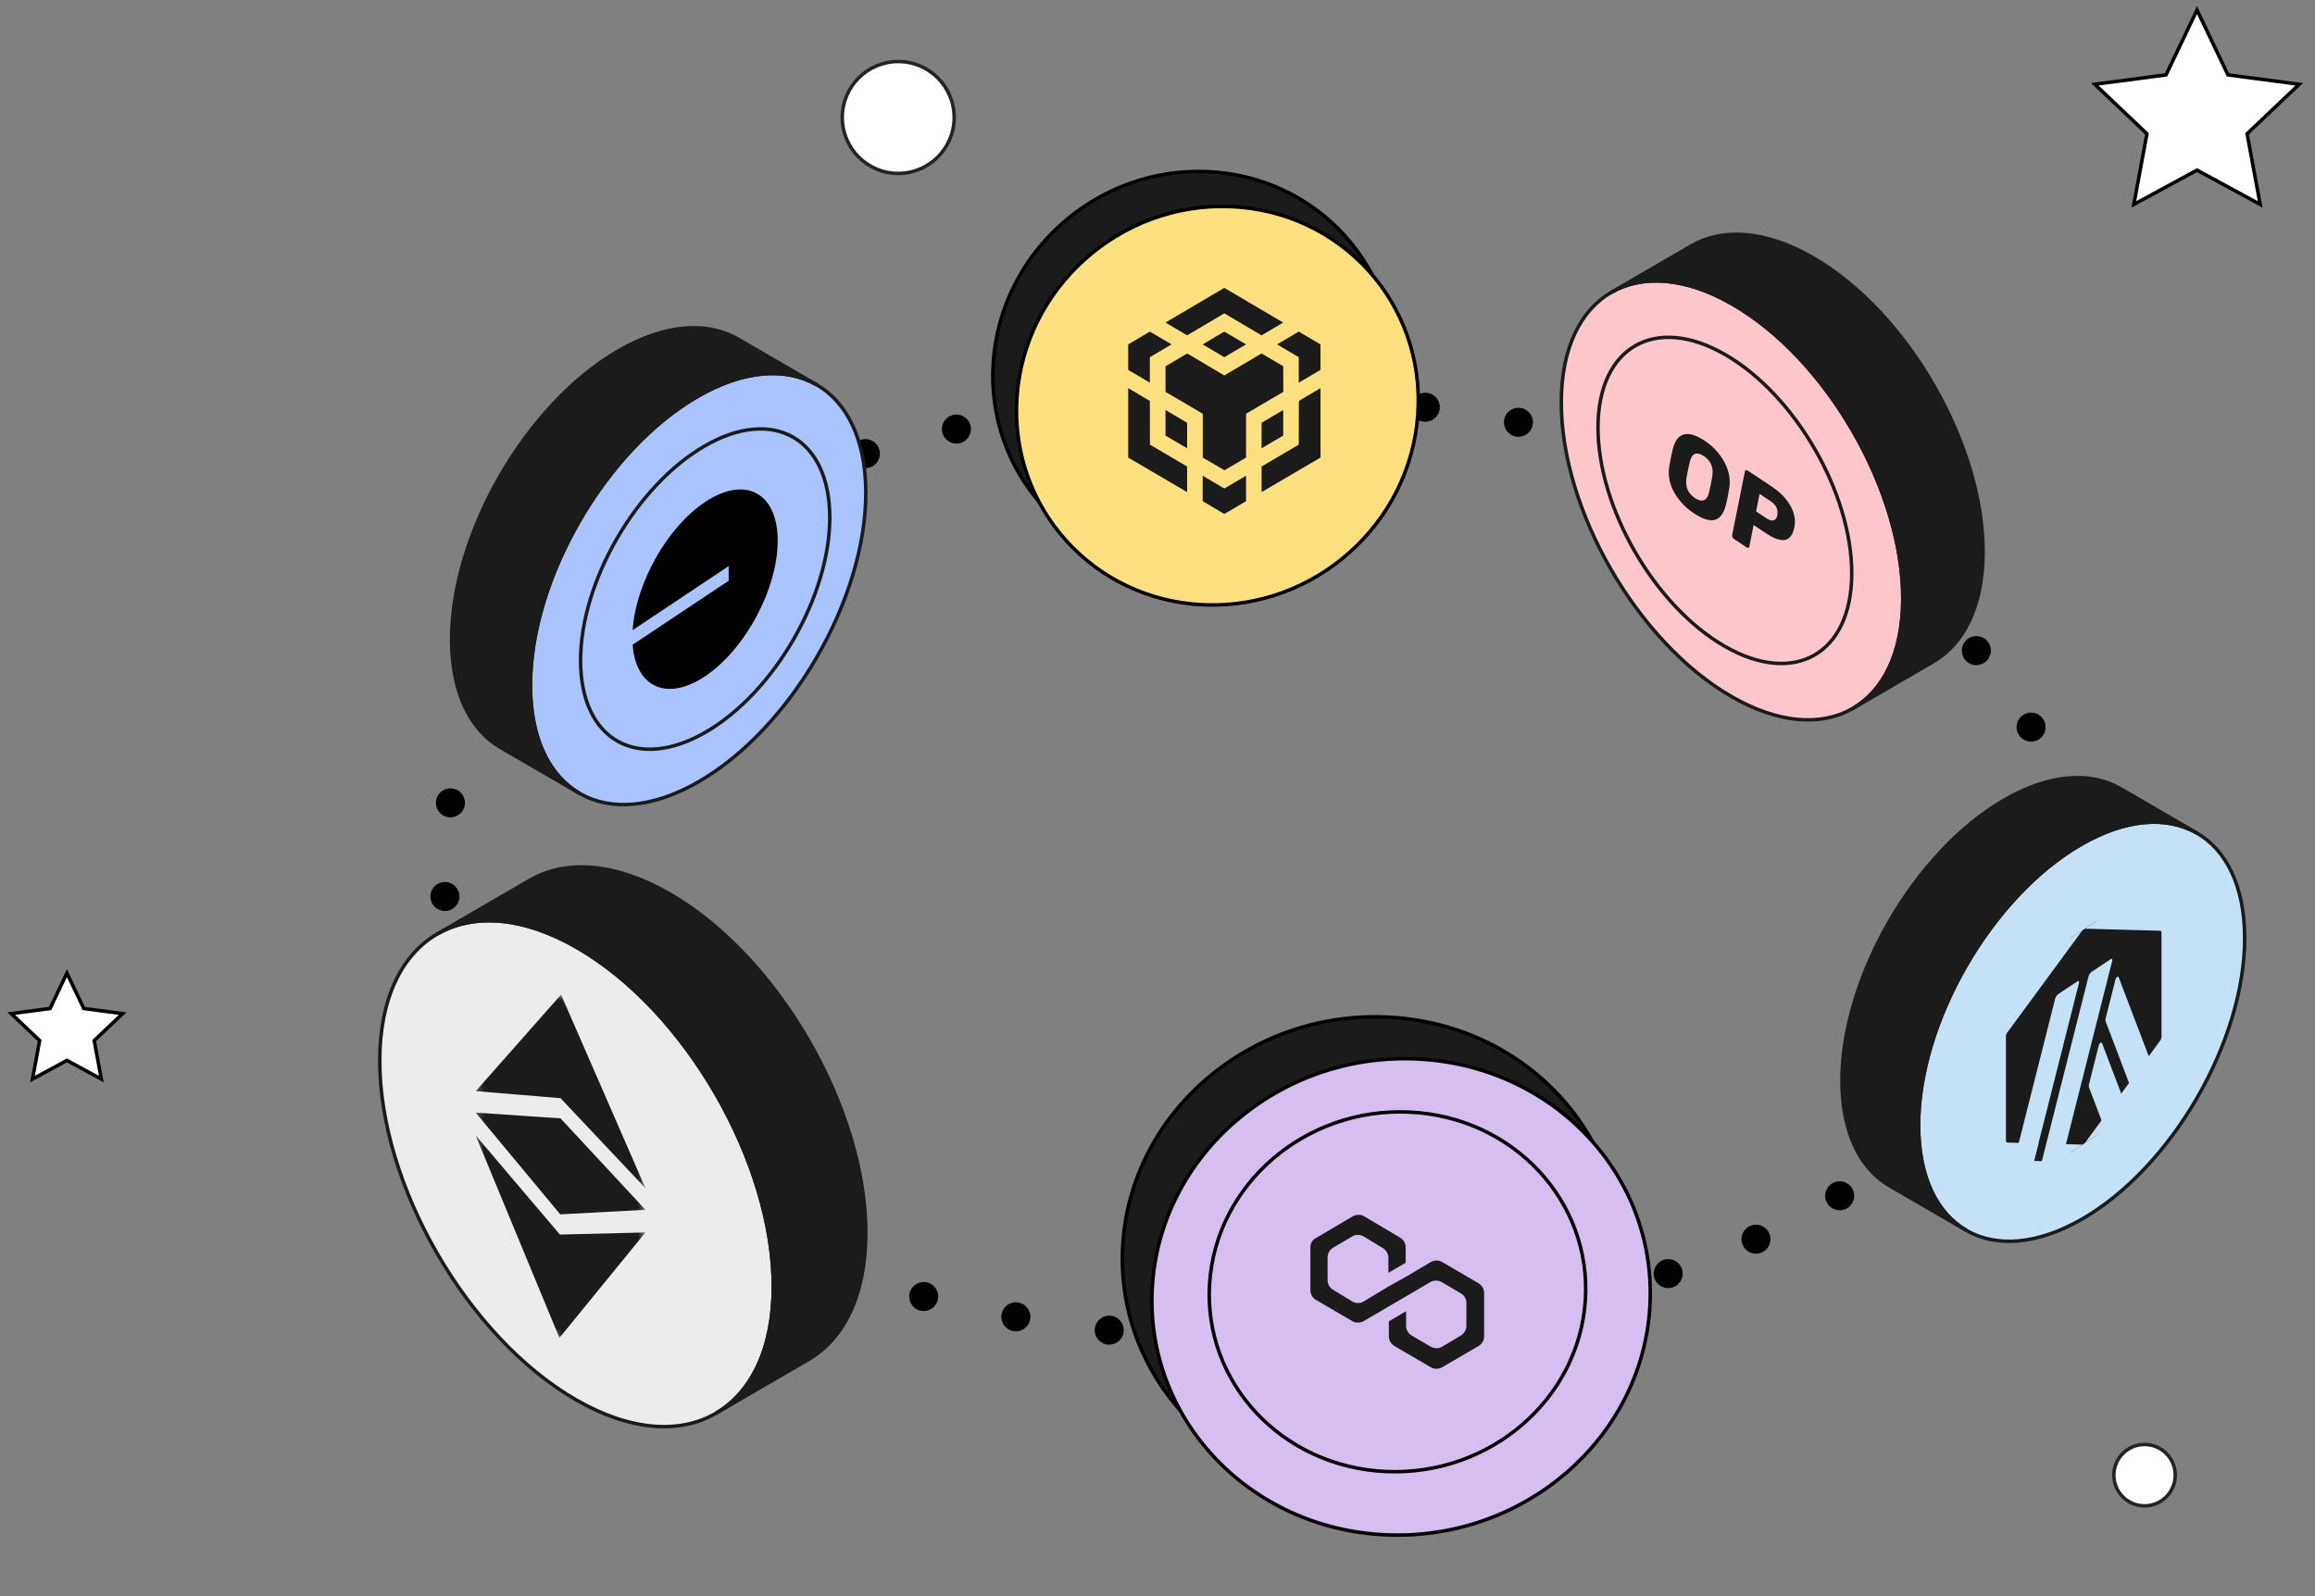 <svg width="332" height="229" viewBox="0 0 332 229" fill="none" xmlns="http://www.w3.org/2000/svg">
<rect x="0" y="0" width="332" height="229" fill="#808080" stroke="none"/>
<path d="M184.024 191.886C183.988 190.736 184.893 189.778 186.043 189.742C187.193 189.711 188.151 190.611 188.187 191.761C188.218 192.911 187.318 193.869 186.168 193.905H186.106C184.982 193.905 184.061 193.015 184.024 191.886ZM172.499 193.863C171.349 193.822 170.454 192.854 170.495 191.704C170.537 190.559 171.505 189.659 172.655 189.706C173.805 189.747 174.7 190.71 174.658 191.86C174.617 192.984 173.69 193.864 172.577 193.864H172.499V193.863ZM197.533 191.173C197.423 190.028 198.261 189.014 199.406 188.899C200.551 188.79 201.565 189.628 201.68 190.773C201.789 191.918 200.952 192.932 199.807 193.047C199.739 193.052 199.671 193.057 199.603 193.057C198.542 193.057 197.637 192.251 197.533 191.174V191.173ZM158.86 192.885C157.716 192.76 156.888 191.735 157.013 190.596C157.133 189.451 158.158 188.624 159.303 188.748C160.448 188.868 161.275 189.893 161.15 191.038C161.036 192.104 160.135 192.895 159.084 192.895C159.011 192.895 158.933 192.895 158.86 192.884V192.885ZM210.962 189.555C210.77 188.42 211.535 187.344 212.669 187.156C213.803 186.964 214.875 187.729 215.068 188.863C215.255 189.998 214.49 191.069 213.356 191.261C213.241 191.282 213.127 191.288 213.012 191.288C212.013 191.288 211.129 190.569 210.962 189.555ZM145.315 190.945C144.186 190.741 143.432 189.659 143.64 188.525C143.843 187.396 144.925 186.641 146.054 186.849C147.189 187.052 147.938 188.135 147.735 189.269C147.553 190.273 146.679 190.98 145.69 190.98C145.565 190.98 145.44 190.965 145.315 190.945ZM224.236 186.974C223.961 185.86 224.642 184.731 225.756 184.455C226.874 184.18 228.003 184.861 228.279 185.98C228.555 187.094 227.874 188.223 226.755 188.499C226.588 188.541 226.421 188.561 226.255 188.561C225.319 188.556 224.47 187.921 224.236 186.974ZM131.942 187.999C130.829 187.707 130.168 186.568 130.459 185.454C130.751 184.346 131.885 183.681 132.999 183.971C134.112 184.263 134.773 185.397 134.482 186.511C134.237 187.447 133.394 188.067 132.473 188.067C132.296 188.067 132.119 188.04 131.942 187.999V187.999ZM237.266 183.368C236.896 182.276 237.484 181.094 238.572 180.731C239.659 180.361 240.84 180.943 241.21 182.032C241.579 183.124 240.997 184.305 239.903 184.669C239.685 184.747 239.461 184.784 239.238 184.784C238.368 184.784 237.562 184.232 237.266 183.368ZM118.845 183.972C117.762 183.587 117.195 182.395 117.58 181.313C117.965 180.225 119.157 179.663 120.239 180.048C121.322 180.434 121.889 181.625 121.504 182.707C121.202 183.561 120.395 184.092 119.542 184.092C119.308 184.092 119.074 184.05 118.845 183.972ZM249.931 178.618C249.462 177.572 249.925 176.338 250.976 175.865C252.022 175.397 253.256 175.86 253.729 176.911C254.197 177.957 253.734 179.19 252.683 179.663C252.407 179.788 252.116 179.846 251.829 179.846C251.038 179.846 250.279 179.388 249.931 178.618V178.618ZM106.143 178.759C105.102 178.269 104.66 177.031 105.149 175.99C105.633 174.95 106.877 174.502 107.917 174.991C108.958 175.48 109.406 176.719 108.917 177.759C108.558 178.513 107.808 178.956 107.028 178.956C106.731 178.956 106.429 178.894 106.143 178.759ZM262.044 172.602C261.456 171.614 261.778 170.339 262.767 169.751C263.751 169.158 265.031 169.485 265.618 170.469C266.206 171.458 265.884 172.738 264.895 173.326C264.562 173.523 264.198 173.617 263.834 173.617C263.126 173.617 262.434 173.258 262.044 172.602ZM94.035 172.228C93.056 171.619 92.755 170.339 93.358 169.361C93.962 168.382 95.247 168.081 96.225 168.684C97.204 169.288 97.505 170.573 96.902 171.551C96.506 172.186 95.825 172.535 95.127 172.535C94.753 172.535 94.378 172.436 94.035 172.228ZM273.331 165.156C272.607 164.261 272.748 162.95 273.643 162.227C274.538 161.509 275.849 161.649 276.567 162.544C277.291 163.439 277.15 164.745 276.255 165.468C275.87 165.781 275.407 165.931 274.949 165.931C274.34 165.931 273.742 165.666 273.331 165.156ZM82.816 164.167C81.937 163.423 81.817 162.112 82.561 161.233C83.3 160.353 84.611 160.239 85.49 160.978C86.37 161.717 86.484 163.028 85.746 163.907C85.334 164.402 84.746 164.651 84.153 164.651C83.68 164.651 83.206 164.495 82.816 164.167ZM283.321 156.055C282.447 155.311 282.343 153.995 283.087 153.121C283.831 152.246 285.148 152.142 286.022 152.886C286.897 153.636 287.001 154.947 286.256 155.821C285.845 156.305 285.257 156.555 284.669 156.555C284.19 156.555 283.711 156.388 283.321 156.055ZM73.023 154.297C72.294 153.407 72.435 152.095 73.325 151.372C74.22 150.644 75.531 150.779 76.254 151.674C76.978 152.564 76.842 153.875 75.953 154.604C75.562 154.916 75.099 155.067 74.641 155.067C74.032 155.067 73.434 154.806 73.023 154.297ZM291.236 145.118C290.205 144.608 289.784 143.359 290.293 142.329C290.799 141.298 292.047 140.872 293.078 141.382C294.107 141.891 294.535 143.14 294.025 144.171C293.66 144.904 292.922 145.331 292.156 145.331C291.844 145.331 291.532 145.263 291.235 145.118H291.236ZM65.567 142.433C65.088 141.387 65.551 140.148 66.591 139.67C67.637 139.196 68.876 139.654 69.349 140.7H69.355C69.833 141.746 69.37 142.979 68.324 143.458C68.043 143.588 67.752 143.645 67.46 143.645C66.67 143.645 65.915 143.198 65.567 142.433ZM295.929 132.473C294.794 132.301 294.004 131.245 294.175 130.106C294.342 128.971 295.398 128.186 296.537 128.352C297.672 128.519 298.463 129.58 298.291 130.714C298.14 131.75 297.25 132.494 296.236 132.494C296.132 132.494 296.033 132.489 295.929 132.473ZM61.736 128.836C61.606 127.691 62.428 126.661 63.573 126.536C64.718 126.406 65.743 127.228 65.873 128.373C66.003 129.512 65.181 130.543 64.036 130.673C63.958 130.678 63.88 130.683 63.802 130.683C62.756 130.683 61.856 129.897 61.736 128.836ZM293.868 117.362C293.644 116.233 294.378 115.14 295.507 114.917C296.636 114.693 297.729 115.432 297.953 116.561C298.171 117.685 297.438 118.778 296.309 119.001C296.173 119.027 296.037 119.043 295.907 119.043C294.929 119.043 294.061 118.351 293.868 117.362ZM64.13 117.196C63.006 116.936 62.309 115.817 62.569 114.698C62.829 113.579 63.948 112.882 65.066 113.142C66.185 113.397 66.888 114.516 66.627 115.64C66.404 116.597 65.545 117.248 64.598 117.248C64.442 117.248 64.286 117.232 64.13 117.196ZM289.456 105.301C288.903 104.286 289.279 103.022 290.293 102.475C291.302 101.929 292.567 102.303 293.114 103.313C293.66 104.322 293.285 105.587 292.276 106.133C291.958 106.305 291.62 106.388 291.287 106.388C290.548 106.388 289.83 105.993 289.456 105.301ZM68.579 104.463C67.58 103.891 67.242 102.616 67.819 101.622C68.397 100.628 69.671 100.29 70.665 100.867C71.659 101.44 71.997 102.715 71.42 103.708C71.035 104.374 70.338 104.749 69.619 104.749C69.266 104.749 68.907 104.655 68.579 104.463ZM281.89 94.722C281.12 93.869 281.187 92.552 282.041 91.782C282.894 91.012 284.21 91.08 284.98 91.938C285.75 92.791 285.683 94.108 284.829 94.878C284.429 95.232 283.929 95.409 283.435 95.409C282.867 95.409 282.3 95.18 281.889 94.722H281.89ZM76.322 93.406C75.489 92.62 75.447 91.303 76.238 90.466C77.024 89.628 78.346 89.591 79.178 90.382C80.016 91.168 80.052 92.484 79.267 93.322C78.856 93.754 78.304 93.978 77.752 93.978C77.237 93.978 76.727 93.785 76.322 93.406ZM272.222 85.824C271.311 85.116 271.145 83.81 271.852 82.905C272.555 81.994 273.866 81.828 274.771 82.535C275.682 83.238 275.848 84.544 275.141 85.455C274.73 85.98 274.115 86.261 273.497 86.261C273.049 86.261 272.601 86.115 272.222 85.824ZM86.208 84.195C85.521 83.274 85.714 81.968 86.635 81.281C87.556 80.595 88.857 80.787 89.549 81.708C90.236 82.629 90.043 83.93 89.122 84.617V84.622C88.747 84.898 88.31 85.033 87.878 85.033C87.244 85.033 86.619 84.742 86.208 84.195ZM261.216 78.477C260.217 77.899 259.88 76.63 260.451 75.63C261.029 74.637 262.299 74.293 263.298 74.871C264.292 75.443 264.635 76.718 264.057 77.717C263.673 78.383 262.975 78.753 262.252 78.753C261.898 78.753 261.544 78.664 261.216 78.477ZM97.427 76.65C96.87 75.646 97.229 74.376 98.233 73.82C99.238 73.258 100.507 73.622 101.064 74.626C101.626 75.63 101.262 76.9 100.257 77.457C99.94 77.634 99.591 77.722 99.248 77.722C98.519 77.722 97.812 77.337 97.427 76.65ZM255.227 75.251C254.197 74.736 253.781 73.487 254.296 72.456C254.811 71.431 256.065 71.015 257.09 71.53C258.12 72.045 258.537 73.294 258.016 74.324C257.652 75.053 256.918 75.474 256.159 75.474C255.841 75.474 255.524 75.401 255.227 75.251ZM109.494 70.541C109.046 69.48 109.546 68.262 110.602 67.815C111.663 67.367 112.881 67.862 113.329 68.923C113.776 69.98 113.282 71.202 112.22 71.65C111.955 71.759 111.679 71.811 111.414 71.811C110.602 71.811 109.827 71.338 109.494 70.541ZM243.03 69.912C241.958 69.501 241.417 68.299 241.823 67.227C242.234 66.15 243.436 65.609 244.508 66.02C245.585 66.426 246.126 67.628 245.715 68.705C245.398 69.537 244.606 70.047 243.769 70.047C243.524 70.047 243.275 70 243.03 69.912ZM122.122 65.702C121.779 64.604 122.388 63.439 123.486 63.09C124.578 62.747 125.749 63.355 126.093 64.448C126.441 65.546 125.833 66.717 124.735 67.06C124.526 67.128 124.318 67.159 124.11 67.159C123.226 67.159 122.403 66.592 122.122 65.702ZM230.36 65.734C229.251 65.421 228.606 64.271 228.924 63.163C229.236 62.06 230.386 61.415 231.489 61.727C232.597 62.039 233.243 63.189 232.931 64.297C232.671 65.213 231.833 65.811 230.927 65.811C230.74 65.811 230.548 65.785 230.36 65.734ZM135.131 62.008C134.876 60.889 135.579 59.776 136.703 59.521C137.821 59.266 138.935 59.968 139.19 61.087C139.445 62.211 138.742 63.324 137.624 63.579C137.467 63.616 137.311 63.631 137.16 63.631C136.208 63.631 135.35 62.976 135.131 62.008ZM217.356 62.617C216.233 62.393 215.499 61.3 215.722 60.171C215.946 59.042 217.044 58.313 218.168 58.537C219.297 58.761 220.031 59.854 219.807 60.983C219.609 61.971 218.74 62.658 217.767 62.658C217.632 62.658 217.496 62.648 217.356 62.617H217.356ZM148.395 59.359C148.223 58.225 149.009 57.163 150.143 56.992C151.283 56.825 152.339 57.606 152.511 58.745C152.682 59.88 151.897 60.941 150.762 61.113C150.658 61.128 150.554 61.134 150.45 61.134C149.435 61.134 148.551 60.395 148.395 59.359ZM204.15 60.488C203.005 60.348 202.199 59.307 202.34 58.168C202.48 57.023 203.521 56.216 204.666 56.357C205.805 56.502 206.612 57.538 206.471 58.683C206.341 59.734 205.441 60.504 204.405 60.504C204.322 60.504 204.234 60.499 204.15 60.488H204.15ZM161.814 57.684C161.726 56.539 162.579 55.535 163.729 55.446C164.874 55.353 165.873 56.211 165.967 57.356C166.055 58.501 165.202 59.505 164.052 59.593C164 59.599 163.943 59.604 163.885 59.604C162.814 59.604 161.903 58.771 161.814 57.684ZM190.813 59.292C189.663 59.224 188.785 58.246 188.852 57.096C188.914 55.951 189.898 55.072 191.042 55.134C192.192 55.197 193.071 56.18 193.009 57.33C192.947 58.438 192.025 59.292 190.927 59.292H190.813H190.813ZM175.323 56.934C175.307 55.785 176.233 54.843 177.378 54.832C178.528 54.817 179.47 55.738 179.485 56.888C179.501 58.038 178.575 58.979 177.43 58.995H177.404C176.265 58.995 175.338 58.079 175.323 56.934Z" fill="black"/>
<path d="M321.914 134.501C321.958 149.315 311.499 167.425 298.609 174.868C285.715 182.311 275.192 176.316 275.149 161.501C275.109 146.683 285.563 128.573 298.458 121.131C311.348 113.687 321.875 119.687 321.914 134.501Z" fill="#C4E1F5" stroke="#1B1B1B" stroke-width="0.5" stroke-miterlimit="10"/>
<path d="M304.093 113.129C299.839 110.657 293.951 110.999 287.463 114.745C274.57 122.189 264.114 140.299 264.156 155.113C264.177 162.473 266.785 167.656 270.985 170.097L281.979 176.486C277.779 174.045 275.171 168.862 275.15 161.502C275.108 146.687 285.564 128.577 298.457 121.133C304.944 117.388 310.833 117.045 315.087 119.518L304.093 113.129Z" fill="#1B1B1B" stroke="#1B1B1B" stroke-width="0.5" stroke-miterlimit="10"/>
<path d="M54.462 152.072C54.408 169.951 67.031 191.807 82.588 200.79C98.15 209.773 110.849 202.538 110.902 184.659C110.951 166.775 98.333 144.919 82.771 135.936C67.213 126.954 54.51 134.194 54.461 152.072H54.462Z" fill="#ECECEC" stroke="#1B1B1B" stroke-width="0.5" stroke-miterlimit="10"/>
<path d="M75.971 126.277C81.105 123.293 88.212 123.706 96.042 128.227C111.602 137.211 124.221 159.067 124.17 176.947C124.144 185.829 120.997 192.085 115.928 195.03L102.66 202.741C107.729 199.795 110.876 193.539 110.902 184.657C110.952 166.777 98.334 144.921 82.774 135.937C74.944 131.417 67.837 131.004 62.703 133.988L75.971 126.277V126.277Z" fill="#1B1B1B" stroke="#1B1B1B" stroke-width="0.5" stroke-miterlimit="10"/>
<mask id="mask0_314_1389" style="mask-type:luminance" maskUnits="userSpaceOnUse" x="68" y="135" width="25" height="65">
<path d="M68.144 184.948L68.284 135.648L92.635 149.707L92.495 199.007L68.144 184.948Z" fill="white"/>
</mask>
<g mask="url(#mask0_314_1389)">
<path d="M80.386 160.43L68.219 159.609L80.347 174.2L92.57 173.548L80.386 160.43Z" fill="#1B1B1B"/>
<path d="M80.463 142.68L68.227 156.525L80.393 157.536L92.577 170.468L80.463 142.68Z" fill="#1B1B1B"/>
<path d="M92.558 176.798C88.471 176.9 84.385 176.997 80.298 177.099C76.268 172.351 72.237 167.603 68.207 162.859C72.215 172.548 76.22 182.235 80.229 191.924V191.92C84.337 186.881 88.449 181.84 92.558 176.797" fill="#1B1B1B"/>
</g>
<path d="M223.91 57.646C223.864 73.16 234.817 92.125 248.316 99.919C261.82 107.714 272.839 101.436 272.886 85.922C272.927 70.404 261.979 51.439 248.475 43.645C234.976 35.85 223.952 42.133 223.91 57.646Z" fill="#FFC6CC" stroke="#1B1B1B" stroke-width="0.5" stroke-miterlimit="10"/>
<path d="M242.575 35.262C247.031 32.673 253.197 33.032 259.991 36.954C273.493 44.749 284.443 63.715 284.399 79.229C284.377 86.936 281.646 92.365 277.248 94.92L265.735 101.611C270.133 99.055 272.864 93.626 272.886 85.919C272.93 70.405 261.98 51.44 248.479 43.644C241.684 39.722 235.518 39.364 231.062 41.953L242.575 35.262Z" fill="#1B1B1B" stroke="#1B1B1B" stroke-width="0.5" stroke-miterlimit="10"/>
<path d="M265.564 82.288C265.532 93.817 257.344 98.483 247.31 92.69C237.276 86.897 229.139 72.805 229.172 61.277C229.204 49.748 237.395 45.083 247.429 50.876C257.462 56.669 265.597 70.76 265.564 82.288Z" fill="#FFC6CC" stroke="#1B1B1B" stroke-width="0.5" stroke-miterlimit="10"/>
<path d="M242.893 73.611C241.843 72.911 240.983 72.042 240.314 71.003C239.651 69.96 239.32 68.875 239.32 67.766C239.32 67.529 239.341 67.264 239.384 66.953C239.496 66.266 239.659 65.46 239.87 64.525C240.469 62.011 242.019 61.588 244.513 63.251C245.19 63.702 245.803 64.246 246.338 64.882C246.874 65.502 247.296 66.19 247.606 66.939C247.916 67.679 248.071 68.418 248.071 69.154C248.071 69.374 248.05 69.64 248.008 69.95C247.874 70.801 247.719 71.621 247.529 72.383C247.219 73.624 246.69 74.365 245.929 74.577C245.175 74.786 244.161 74.457 242.893 73.611ZM243.083 71.451C243.576 71.78 243.992 71.879 244.337 71.763C244.689 71.65 244.943 71.286 245.091 70.656C245.295 69.793 245.45 69.033 245.556 68.358C245.591 68.161 245.612 67.947 245.612 67.71C245.612 66.744 245.197 65.984 244.358 65.425C243.865 65.097 243.442 64.993 243.09 65.105C242.745 65.222 242.498 65.591 242.35 66.221C242.188 66.824 242.033 67.585 241.871 68.51C241.836 68.698 241.815 68.904 241.815 69.141C241.808 70.118 242.237 70.888 243.083 71.451Z" fill="#1B1B1B"/>
<path d="M248.683 77.321C248.585 77.255 248.514 77.174 248.458 77.06C248.415 76.948 248.401 76.845 248.415 76.744L250.24 67.63C250.254 67.521 250.304 67.46 250.388 67.441C250.466 67.416 250.55 67.439 250.642 67.5L254.158 69.844C255.137 70.496 255.919 71.263 256.511 72.141C257.11 73.031 257.413 73.936 257.413 74.859C257.413 75.121 257.385 75.382 257.336 75.637C257.117 76.711 256.673 77.313 255.997 77.446C255.335 77.589 254.426 77.271 253.27 76.5L251.487 75.312L250.882 78.388C250.86 78.493 250.818 78.558 250.734 78.578C250.656 78.602 250.571 78.58 250.48 78.519L248.683 77.321ZM253.362 74.368C253.735 74.617 254.052 74.71 254.327 74.648C254.609 74.59 254.792 74.365 254.884 73.969C254.912 73.81 254.926 73.658 254.926 73.523C254.926 73.218 254.848 72.929 254.7 72.669C254.552 72.401 254.292 72.143 253.932 71.903L252.347 70.847L251.847 73.358L253.362 74.368Z" fill="#1B1B1B"/>
<path d="M124.168 70.62C124.213 85.855 113.457 104.48 100.2 112.134C86.939 119.789 76.117 113.623 76.072 98.388C76.031 83.149 86.783 64.524 100.044 56.87C113.301 49.215 124.127 55.385 124.168 70.62Z" fill="#A9C4FF" stroke="#1B1B1B" stroke-width="0.5" stroke-miterlimit="10"/>
<path d="M105.838 48.639C101.463 46.096 95.407 46.448 88.735 50.3C75.476 57.956 64.723 76.581 64.766 91.816C64.787 99.385 67.469 104.716 71.788 107.226L83.095 113.796C78.775 111.286 76.093 105.955 76.072 98.386C76.029 83.15 86.782 64.526 100.041 56.87C106.713 53.018 112.769 52.666 117.145 55.209L105.838 48.639Z" fill="#1B1B1B" stroke="#1B1B1B" stroke-width="0.5" stroke-miterlimit="10"/>
<path d="M83.261 94.82C83.293 106.142 91.334 110.725 101.188 105.036C111.041 99.347 119.032 85.508 119 74.186C118.968 62.864 110.924 58.282 101.071 63.972C91.217 69.661 83.229 83.499 83.261 94.82Z" fill="#A9C4FF" stroke="#1B1B1B" stroke-width="0.5" stroke-miterlimit="10"/>
<path d="M128.817 24.876C133.248 24.876 136.84 21.283 136.84 16.852C136.84 12.421 133.248 8.828 128.817 8.828C124.385 8.828 120.793 12.421 120.793 16.852C120.793 21.283 124.385 24.876 128.817 24.876Z" fill="white" stroke="#242424" stroke-width="0.5" stroke-linecap="round" stroke-linejoin="round"/>
<path d="M307.554 216.015C309.986 216.015 311.957 214.044 311.957 211.613C311.957 209.182 309.986 207.211 307.554 207.211C305.123 207.211 303.152 209.182 303.152 211.613C303.152 214.044 305.123 216.015 307.554 216.015Z" fill="white" stroke="#242424" stroke-width="0.5" stroke-linecap="round" stroke-linejoin="round"/>
<path d="M315.079 1.44L319.46 10.62L319.518 10.743L319.653 10.76L329.737 12.09L322.36 19.093L322.262 19.186L322.286 19.32L324.138 29.322L315.198 24.47L315.079 24.405L314.96 24.47L306.02 29.322L307.872 19.32L307.897 19.186L307.798 19.093L300.421 12.09L310.506 10.76L310.64 10.743L310.698 10.62L315.079 1.44Z" fill="white" stroke="black" stroke-width="0.5"/>
<path d="M9.598 139.604L11.957 144.549L12.016 144.672L12.15 144.689L17.583 145.405L13.609 149.178L13.51 149.271L13.535 149.405L14.533 154.792L9.717 152.179L9.598 152.114L9.478 152.179L4.663 154.792L5.66 149.405L5.685 149.271L5.586 149.178L1.613 145.405L7.045 144.689L7.179 144.672L7.238 144.549L9.598 139.604Z" fill="white" stroke="black" stroke-width="0.5"/>
<path d="M232.359 181.618C231.143 200.459 214.197 215.039 194.488 214.161C174.78 213.284 159.809 197.281 161.026 178.44C162.242 159.599 179.188 145.018 198.897 145.896C218.605 146.774 233.576 162.777 232.359 181.618Z" fill="#1B1B1B" stroke="black" stroke-width="0.5"/>
<path d="M236.601 187.629C235.385 206.47 218.439 221.051 198.73 220.173C179.022 219.295 164.051 203.293 165.268 184.452C166.484 165.611 183.43 151.03 203.139 151.908C222.847 152.786 237.818 168.788 236.601 187.629Z" fill="#D6BEF1" stroke="black" stroke-width="0.5"/>
<g clip-path="url(#clip0_314_1389)">
<path d="M209.355 180.37C208.754 180.023 207.98 180.023 207.293 180.37L202.48 183.226L199.215 185.044L194.488 187.901C193.887 188.247 193.113 188.247 192.426 187.901L188.73 185.65C188.129 185.304 187.699 184.611 187.699 183.832V179.504C187.699 178.811 188.043 178.119 188.73 177.686L192.426 175.522C193.027 175.176 193.801 175.176 194.488 175.522L198.184 177.773C198.785 178.119 199.215 178.811 199.215 179.59V182.447L202.48 180.543V177.599C202.48 176.907 202.137 176.214 201.449 175.781L194.574 171.713C193.973 171.367 193.199 171.367 192.512 171.713L185.465 175.868C184.777 176.214 184.434 176.907 184.434 177.599V185.737C184.434 186.429 184.777 187.122 185.465 187.555L192.426 191.623C193.027 191.97 193.801 191.97 194.488 191.623L199.215 188.853L202.48 186.949L207.207 184.178C207.809 183.832 208.582 183.832 209.27 184.178L212.965 186.343C213.566 186.689 213.996 187.381 213.996 188.161V192.489C213.996 193.181 213.652 193.874 212.965 194.307L209.355 196.471C208.754 196.817 207.98 196.817 207.293 196.471L203.598 194.307C202.996 193.961 202.566 193.268 202.566 192.489V189.719L199.301 191.623V194.48C199.301 195.173 199.645 195.865 200.332 196.298L207.293 200.367C207.895 200.713 208.668 200.713 209.355 200.367L216.316 196.298C216.918 195.952 217.348 195.259 217.348 194.48V186.256C217.348 185.564 217.004 184.871 216.316 184.438L209.355 180.37Z" fill="#1B1B1B"/>
</g>
<path d="M227.359 186.51C226.44 200.739 213.641 211.755 198.75 211.092C183.859 210.428 172.552 198.338 173.471 184.109C174.39 169.88 187.189 158.864 202.08 159.527C216.97 160.19 228.277 172.28 227.359 186.51Z" fill="#D6BEF1" stroke="black" stroke-width="0.5"/>
<g clip-path="url(#clip1_314_1389)">
<path d="M206.791 181.017C206.335 180.754 205.75 180.754 205.229 181.017L201.586 183.179L199.113 184.556L195.535 186.719C195.079 186.981 194.494 186.981 193.973 186.719L191.175 185.015C190.72 184.752 190.394 184.228 190.394 183.638V180.361C190.394 179.837 190.655 179.312 191.175 178.985L193.973 177.346C194.428 177.084 195.014 177.084 195.535 177.346L198.332 179.05C198.788 179.312 199.113 179.837 199.113 180.427V182.59L201.586 181.148V178.919C201.586 178.395 201.325 177.87 200.805 177.543L195.6 174.462C195.144 174.2 194.559 174.2 194.038 174.462L188.703 177.608C188.182 177.87 187.922 178.395 187.922 178.919V185.08C187.922 185.604 188.182 186.129 188.703 186.457L193.973 189.537C194.428 189.799 195.014 189.799 195.535 189.537L199.113 187.44L201.586 185.998L205.164 183.9C205.62 183.638 206.205 183.638 206.726 183.9L209.524 185.539C209.979 185.801 210.304 186.325 210.304 186.915V190.192C210.304 190.717 210.044 191.241 209.524 191.569L206.791 193.207C206.335 193.47 205.75 193.47 205.229 193.207L202.432 191.569C201.976 191.307 201.651 190.782 201.651 190.192V188.095L199.178 189.537V191.7C199.178 192.224 199.439 192.749 199.959 193.076L205.229 196.157C205.685 196.419 206.27 196.419 206.791 196.157L212.061 193.076C212.517 192.814 212.842 192.29 212.842 191.7V185.473C212.842 184.949 212.582 184.425 212.061 184.097L206.791 181.017Z" fill="#1B1B1B"/>
</g>
<path d="M199.938 54.36C198.878 70.133 185.15 82.393 169.272 81.74C153.394 81.088 141.384 67.77 142.444 51.997C143.503 36.224 157.231 23.964 173.109 24.617C188.987 25.269 200.997 38.587 199.938 54.36Z" fill="#1B1B1B" stroke="black" stroke-width="0.5"/>
<path d="M203.336 59.379C202.277 75.152 188.548 87.412 172.671 86.76C156.793 86.107 144.783 72.79 145.842 57.017C146.901 41.244 160.63 28.984 176.507 29.636C192.385 30.289 204.395 43.606 203.336 59.379Z" fill="#FFE080" stroke="black" stroke-width="0.5"/>
<path d="M164.901 57.513L164.918 63.786L170.249 66.923V70.596L161.799 65.64V55.678L164.901 57.513ZM164.901 51.239V54.895L161.797 53.059V49.403L164.901 47.566L168.021 49.403L164.901 51.239ZM172.475 49.403L175.579 47.566L178.699 49.403L175.579 51.239L172.475 49.403Z" fill="#1B1B1B"/>
<path d="M167.145 62.486V58.813L170.249 60.649V64.305L167.145 62.486ZM172.475 68.238L175.579 70.075L178.699 68.238V71.894L175.579 73.73L172.475 71.894V68.238ZM183.151 49.403L186.256 47.566L189.375 49.403V53.059L186.256 54.895V51.239L183.151 49.403ZM186.256 63.786L186.273 57.513L189.377 55.676V65.638L180.927 70.594V66.921L186.256 63.786Z" fill="#1B1B1B"/>
<path d="M184.03 62.485L180.926 64.305V60.649L184.03 58.812V62.485Z" fill="#1B1B1B"/>
<path d="M184.03 52.541L184.047 56.214L178.701 59.351V65.64L175.597 67.459L172.492 65.64V59.351L167.146 56.214V52.541L170.264 50.705L175.578 53.857L180.923 50.705L184.043 52.541H184.03ZM167.145 46.27L175.579 41.297L184.03 46.27L180.925 48.106L175.579 44.955L170.249 48.106L167.145 46.27Z" fill="#1B1B1B"/>
<g clip-path="url(#clip2_314_1389)">
<path d="M286.832 149.807V163.611C286.832 164.498 287.219 165.043 287.863 165.064L297.813 165.332C298.446 165.347 299.231 164.824 299.864 163.965L309.814 150.43C310.446 149.572 310.845 148.489 310.845 147.602V133.799C310.845 132.912 310.458 132.367 309.814 132.346L299.864 132.077C299.231 132.062 298.446 132.586 297.813 133.444L287.863 146.979C287.23 147.838 286.844 148.912 286.844 149.8L286.832 149.807Z" fill="#1B1B1B"/>
<path d="M300.999 149.938L299.581 155.56C299.546 155.71 299.546 155.851 299.581 155.968L302.019 162.386L304.843 158.545L301.456 149.633C301.374 149.435 301.081 149.63 300.999 149.938Z" fill="#C4E1F5"/>
<path d="M303.847 140.18C303.765 139.981 303.472 140.177 303.39 140.485L301.972 146.107C301.937 146.257 301.937 146.398 301.972 146.515L305.968 157.02L308.792 153.179L303.847 140.194V140.18Z" fill="#C4E1F5"/>
<path d="M298.833 133.284C298.903 133.237 298.973 133.219 299.032 133.222L309.79 133.515C309.919 133.513 309.989 133.635 309.989 133.804V148.734C309.989 148.903 309.907 149.127 309.79 149.29L299.032 163.927C298.973 164.008 298.903 164.083 298.833 164.13C298.762 164.177 298.692 164.196 298.633 164.193L287.875 163.9C287.746 163.901 287.676 163.779 287.676 163.61V148.666C287.676 148.497 287.758 148.273 287.875 148.111L298.633 133.473C298.692 133.392 298.762 133.317 298.833 133.27V133.284ZM298.833 131.101C298.446 131.359 298.071 131.722 297.719 132.195L286.961 146.833C286.27 147.773 285.848 148.927 285.848 149.885V164.815C285.848 165.773 286.27 166.365 286.961 166.382L297.719 166.675C298.059 166.688 298.446 166.543 298.833 166.285C299.219 166.027 299.594 165.665 299.946 165.191L310.704 150.554C311.396 149.614 311.818 148.459 311.818 147.501V132.571C311.818 131.614 311.396 131.022 310.704 131.004L299.934 130.719C299.594 130.706 299.208 130.851 298.821 131.109L298.833 131.101Z" fill="#C4E1F5"/>
<path d="M291.707 166.541L292.703 162.609L294.695 163.267L292.832 166.566L291.707 166.541Z" fill="#1B1B1B"/>
<path d="M297.918 140.779L295.188 142.6C294.989 142.733 294.801 143.013 294.731 143.285L288.883 166.452L291.707 166.526L298.153 141.003C298.211 140.767 298.094 140.648 297.93 140.758L297.918 140.779Z" fill="#C4E1F5"/>
<path d="M302.7 137.592L299.969 139.412C299.77 139.545 299.582 139.825 299.512 140.097L292.832 166.551L295.656 166.626L302.922 137.824C302.981 137.587 302.864 137.468 302.7 137.578V137.592Z" fill="#C4E1F5"/>
</g>
<g clip-path="url(#clip3_314_1389)">
<path d="M101.113 97.016C106.867 93.18 111.532 84.474 111.532 77.57C111.532 70.666 106.867 68.18 101.113 72.016C95.654 75.655 91.176 83.679 90.731 90.386L104.502 81.206V83.308L90.731 92.489C91.176 98.603 95.654 100.655 101.113 97.016Z" fill="black"/>
</g>
<defs>
<clipPath id="clip0_314_1389">
<rect width="33" height="29" fill="white" transform="translate(184.434 171.539)"/>
</clipPath>
<clipPath id="clip1_314_1389">
<rect width="24.985" height="21.957" fill="white" transform="translate(187.922 174.332)"/>
</clipPath>
<clipPath id="clip2_314_1389">
<rect width="30.756" height="30.756" fill="white" transform="matrix(0.832 -0.555 0 1 286.039 141.859)"/>
</clipPath>
<clipPath id="clip3_314_1389">
<rect width="25" height="25" fill="white" transform="matrix(0.832 -0.555 0 1 90.731 78.938)"/>
</clipPath>
</defs>
</svg>
